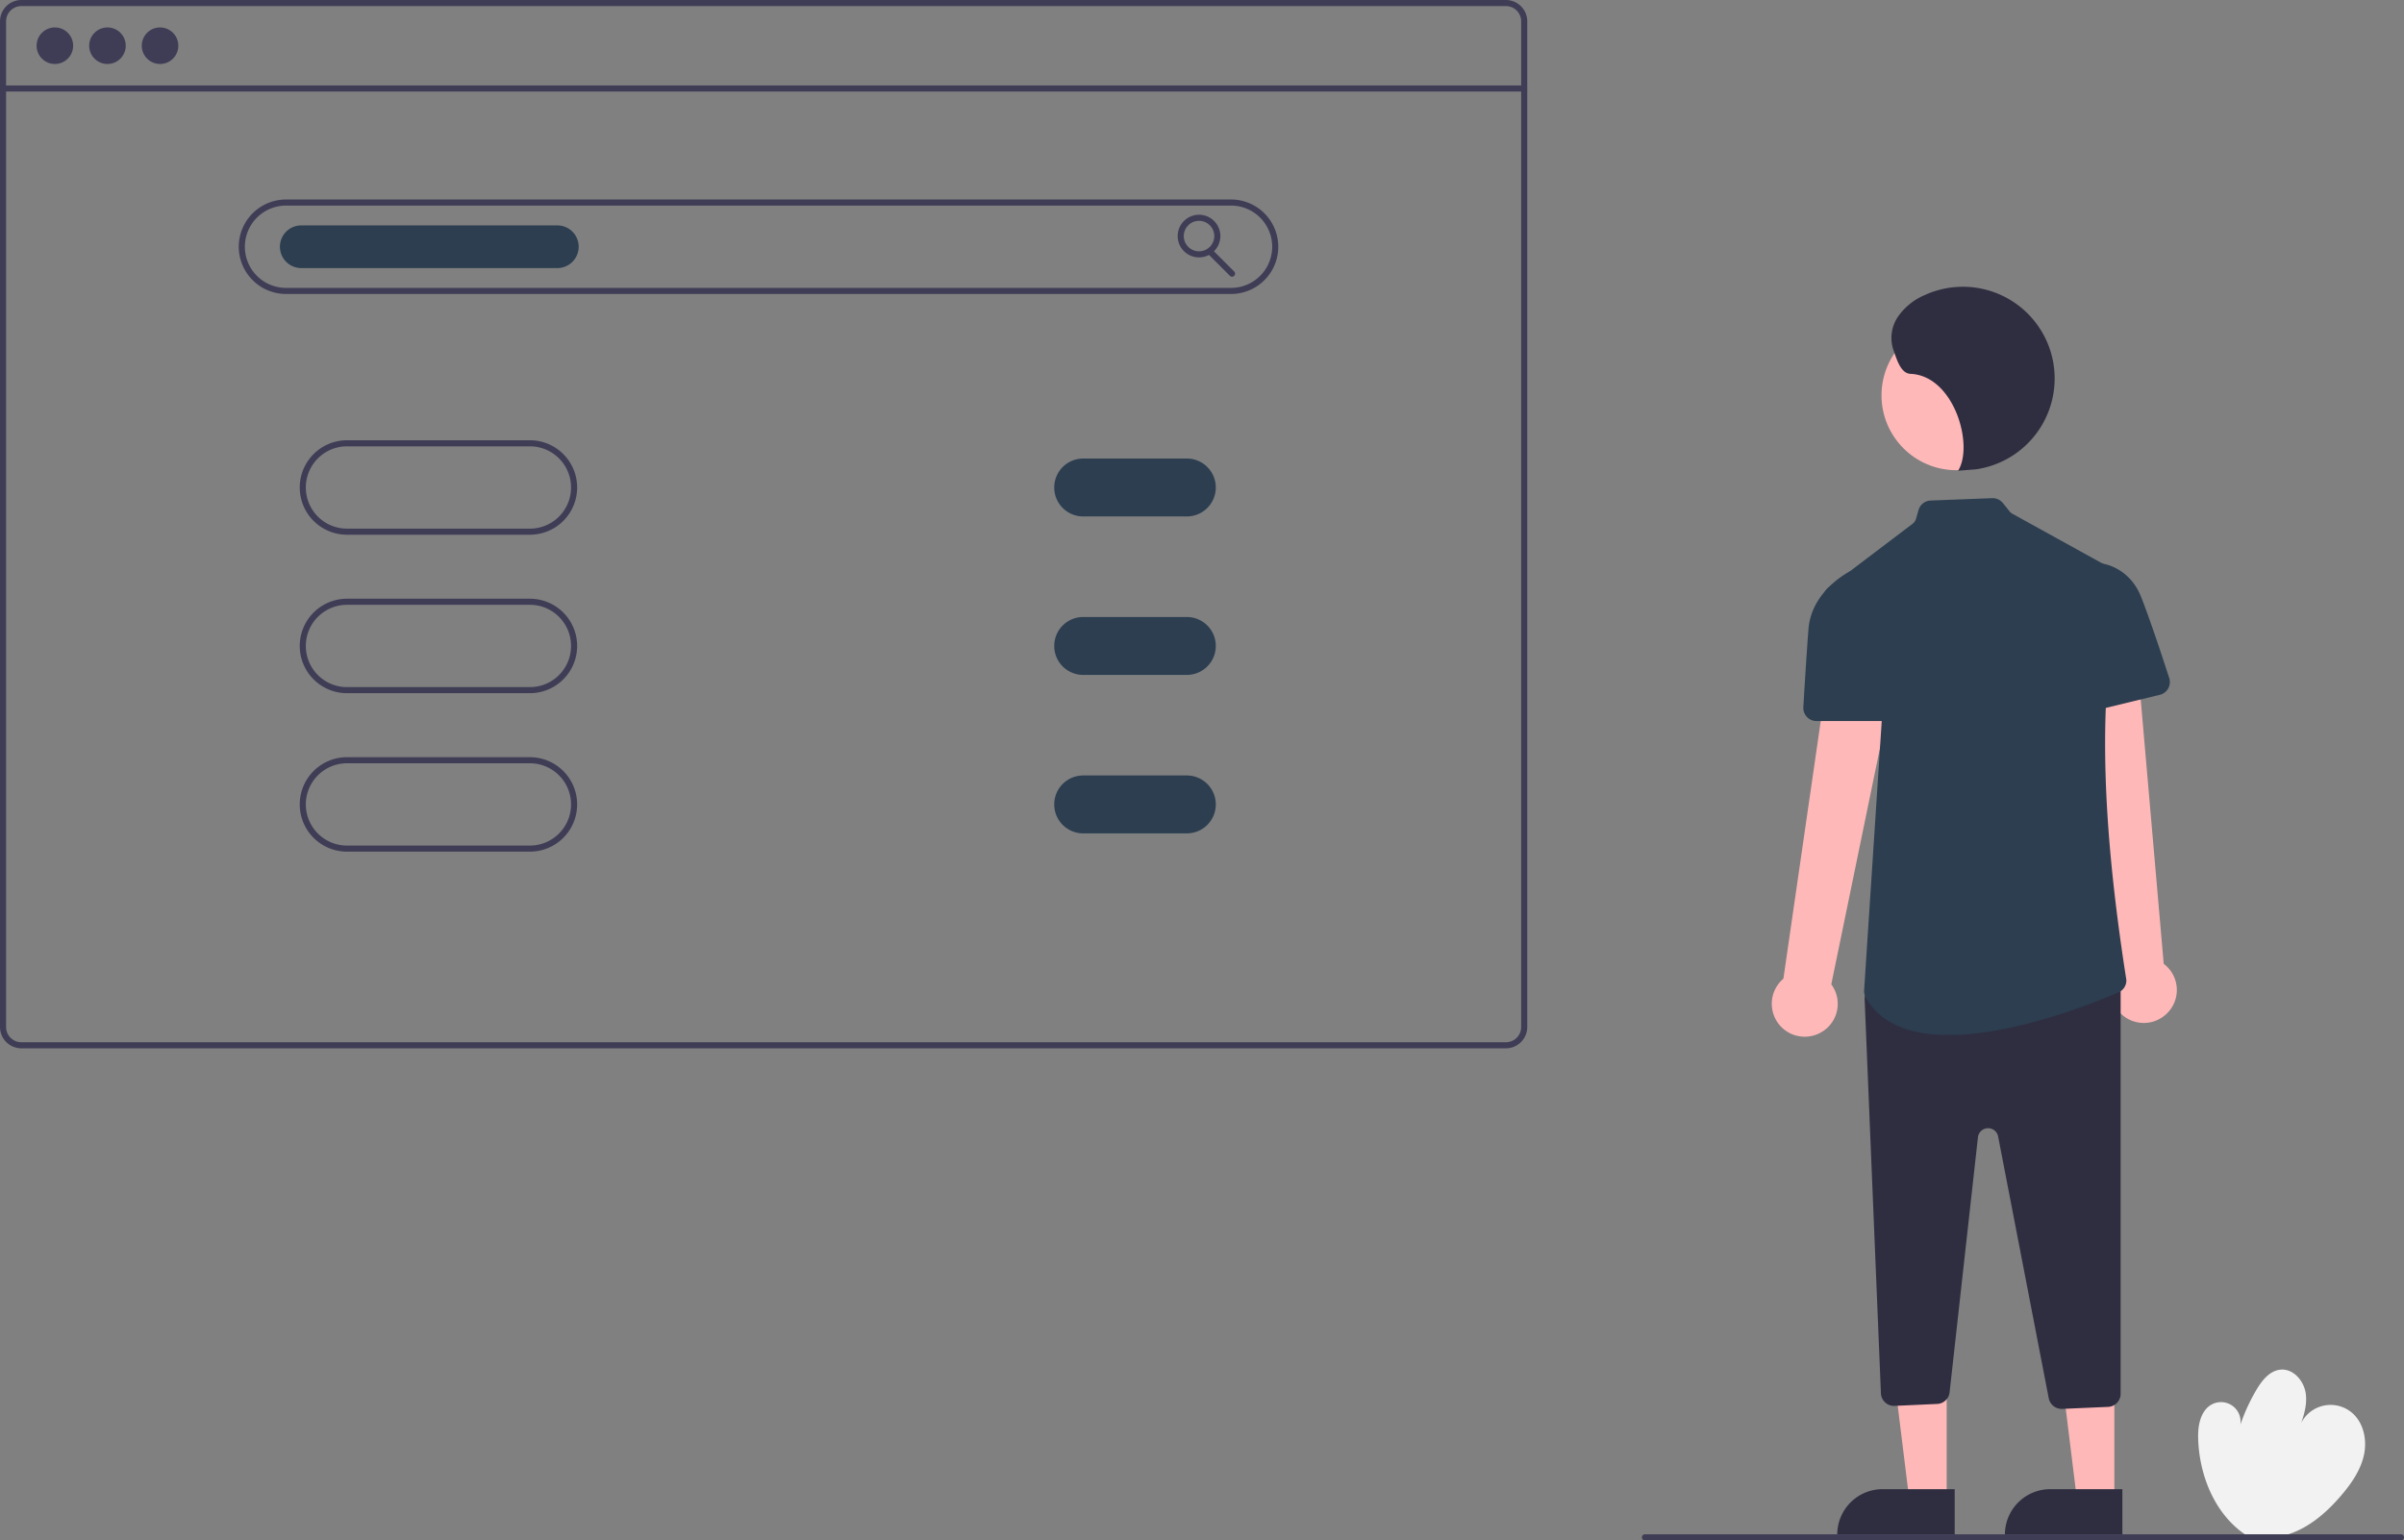<svg xmlns="http://www.w3.org/2000/svg" width="788.606" height="505.465" data-name="Layer 1"><rect width="100%" height="100%" fill="#808080" stroke="none"/><path fill="#f2f2f2" d="M736.637 503.621c-10.217-6.835-15.362-19.838-15.565-32.129-.068-4.121.973-8.9 4.665-10.733a6.41 6.41 0 0 1 9.174 6.785 62.045 62.045 0 0 1 5.3-11.516c1.825-3.088 4.388-6.302 7.963-6.596 4.148-.34 7.613 3.688 8.2 7.808s-.91 8.22-2.384 12.112a10.83 10.83 0 0 1 17.159-6.084c4.056 3.131 5.393 8.894 4.372 13.916s-4.017 9.415-7.33 13.323c-3.887 4.583-8.386 8.77-13.774 11.431s-11.758 3.678-17.489 1.874Z"/><path fill="#ffb8b8" d="M596.895 339.023a10.743 10.743 0 0 0 3.841-16.018l25.033-121.54-23.36-.308-17.384 119.998a10.8 10.8 0 0 0 11.87 17.868ZM710.68 332.712a10.743 10.743 0 0 0-.898-16.448L699.03 192.639l-22.474 6.382 17.641 119.96a10.8 10.8 0 0 0 16.482 13.73ZM638.591 492.157l-12.26-.001-5.832-47.288 18.094.001-.002 47.288z"/><path fill="#2f2e41" d="M617.574 488.653h23.644v14.887h-38.53a14.887 14.887 0 0 1 14.886-14.887Z"/><path fill="#ffb8b8" d="m693.591 492.157-12.26-.001-5.832-47.288 18.094.001-.002 47.288z"/><path fill="#2f2e41" d="M672.574 488.653h23.644v14.887h-38.53a14.887 14.887 0 0 1 14.886-14.887Z"/><circle cx="641.768" cy="129.732" r="24.561" fill="#ffb8b8"/><path fill="#2f2e41" d="M676.296 462.32a4.334 4.334 0 0 1-4.231-3.49l-16.604-85.907a3.35 3.35 0 0 0-6.618.266l-9.297 83.678a4.285 4.285 0 0 1-4.085 3.825l-13.945.634a4.235 4.235 0 0 1-3.106-1.128 4.278 4.278 0 0 1-1.392-2.996l-5.347-129.259a4.28 4.28 0 0 1 1.508-3.454l3.092-2.638a4.311 4.311 0 0 1 2.794-1.03h72.28a4.311 4.311 0 0 1 4.306 4.307v132.23a4.299 4.299 0 0 1-4.12 4.302l-15.05.655c-.062.002-.124.004-.185.004Z"/><path fill="#2c3e50" d="M639.279 339.628c-11.686 0-21.987-3.114-27.187-12.195a4.387 4.387 0 0 1-.586-2.472l6.534-99.876a3.35 3.35 0 0 0-.679-2.25l-18.334-24.04a4.305 4.305 0 0 1 .824-6.042l27.502-20.836a3.366 3.366 0 0 0 1.198-1.75l.801-2.803a4.298 4.298 0 0 1 3.975-3.12l20.181-.777a4.348 4.348 0 0 1 3.529 1.614l2.147 2.684a3.341 3.341 0 0 0 .996.84l33.75 18.65a4.315 4.315 0 0 1 2.223 3.724v.06l-.013.057c-7.867 32.803-7.425 74.264 1.392 130.485a4.305 4.305 0 0 1-2.58 4.063c-7.305 3.164-33.892 13.984-55.673 13.984Z"/><path fill="#2c3e50" d="M618.727 236.604H595.87a4.3 4.3 0 0 1-4.3-4.55c.34-5.824 1.012-16.898 1.683-25.632.967-12.568 13.282-18.754 13.406-18.816l.24-.118 8.315 5.278 7.737 38.688a4.307 4.307 0 0 1-4.223 5.15ZM681.363 234.47a4.312 4.312 0 0 1-4.26-4.775l4.218-38.81 8.15-5.97.186.021c.087.01 8.77 1.094 12.659 10.818 2.77 6.924 7 19.721 9.275 26.733a4.302 4.302 0 0 1-3.08 5.507l-26.109 6.35a4.356 4.356 0 0 1-1.039.127Z"/><path fill="#2f2e41" d="M642.327 154.465c5.253-8.311-1.305-31.19-15.596-31.786-3.3-.138-4.566-4.94-5.687-8.045a12.39 12.39 0 0 1 1.61-10.78 20.337 20.337 0 0 1 8.676-7.007 30.107 30.107 0 1 1 16.86 57.157Z"/><path fill="#3f3d56" d="M494 0H7a7.008 7.008 0 0 0-7 7v330a7.008 7.008 0 0 0 7 7h487a7.008 7.008 0 0 0 7-7V7a7.008 7.008 0 0 0-7-7Zm5 337a5.002 5.002 0 0 1-5 5H7a5.002 5.002 0 0 1-5-5V7a5.002 5.002 0 0 1 5-5h487a5.002 5.002 0 0 1 5 5Z"/><path fill="#3f3d56" d="M1 28.04h499v2H1z"/><circle cx="18" cy="15" r="6" fill="#3f3d56"/><circle cx="35.25" cy="15" r="6" fill="#3f3d56"/><circle cx="52.5" cy="15" r="6" fill="#3f3d56"/><path fill="#3f3d56" d="M403.827 96.465h-310a15.5 15.5 0 0 1 0-31h310a15.5 15.5 0 0 1 0 31Zm-310-29a13.5 13.5 0 0 0 0 27h310a13.5 13.5 0 0 0 0-27ZM173.827 175.465h-60a15.5 15.5 0 0 1 0-31h60a15.5 15.5 0 0 1 0 31Zm-60-29a13.5 13.5 0 0 0 0 27h60a13.5 13.5 0 0 0 0-27ZM173.827 227.465h-60a15.5 15.5 0 0 1 0-31h60a15.5 15.5 0 0 1 0 31Zm-60-29a13.5 13.5 0 0 0 0 27h60a13.5 13.5 0 0 0 0-27ZM173.827 279.465h-60a15.5 15.5 0 0 1 0-31h60a15.5 15.5 0 0 1 0 31Zm-60-29a13.5 13.5 0 0 0 0 27h60a13.5 13.5 0 0 0 0-27Z"/><path fill="#2c3e50" d="M182.827 87.965h-84a7 7 0 0 1 0-14h84a7 7 0 0 1 0 14Z"/><path fill="#3f3d56" d="M393.327 84.465a7 7 0 1 1 7-7 7.008 7.008 0 0 1-7 7Zm0-12a5 5 0 1 0 5 5 5.006 5.006 0 0 0-5-5Z"/><path fill="#3f3d56" d="M404.155 90.797a.997.997 0 0 1-.707-.293l-7.026-7.026a1 1 0 1 1 1.414-1.414l7.026 7.026a1 1 0 0 1-.707 1.707Z"/><path fill="#2c3e50" d="M389.327 169.465h-34a9.5 9.5 0 0 1 0-19h34a9.5 9.5 0 0 1 0 19ZM389.327 221.465h-34a9.5 9.5 0 0 1 0-19h34a9.5 9.5 0 0 1 0 19ZM389.327 273.465h-34a9.5 9.5 0 0 1 0-19h34a9.5 9.5 0 0 1 0 19Z"/><path fill="#3f3d56" d="M787.606 505.465h-248a1 1 0 0 1 0-2h248a1 1 0 0 1 0 2Z"/></svg>
